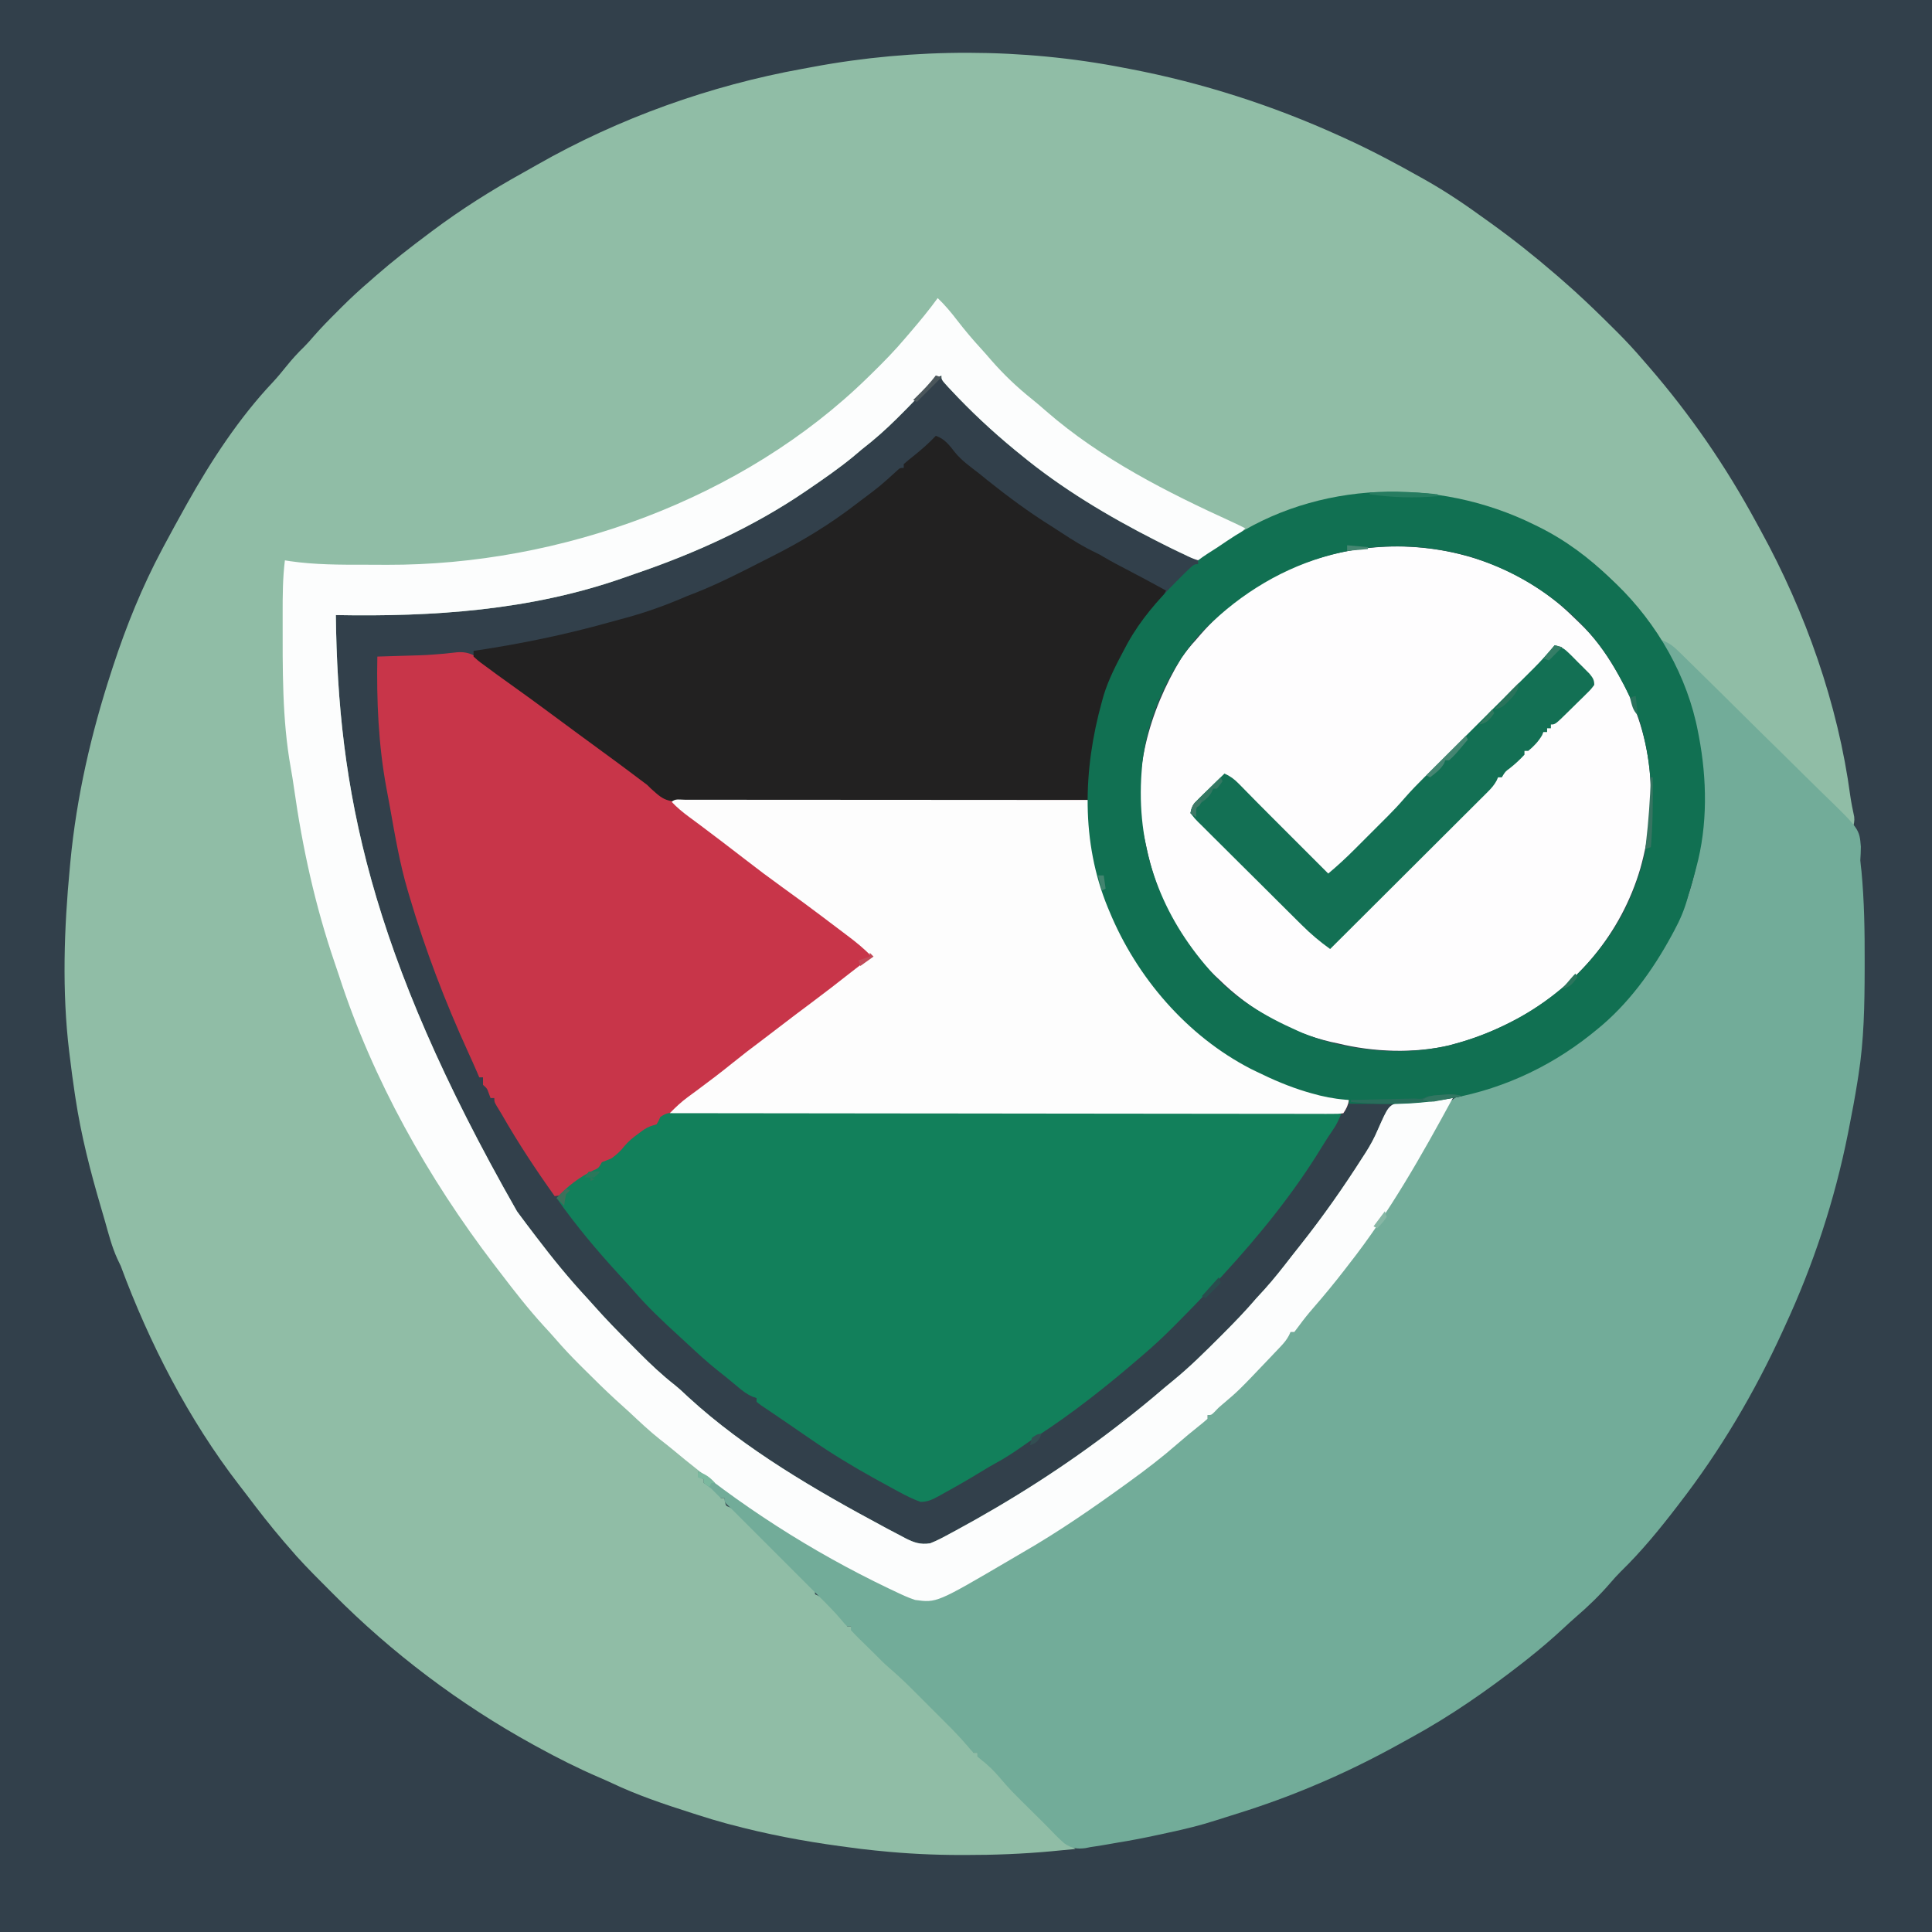 <?xml version="1.0" encoding="UTF-8"?>
<svg version="1.1" xmlns="http://www.w3.org/2000/svg" width="1024" height="1024">
<rect width="100%" height="100%" fill="#333333" stroke="none"/>
<path d="M0 0 C337.92 0 675.84 0 1024 0 C1024 337.92 1024 675.84 1024 1024 C686.08 1024 348.16 1024 0 1024 C0 686.08 0 348.16 0 0 Z " fill="#32404B" transform="translate(0,0)"/>
<path d="M0 0 C0.962 0.183 1.924 0.366 2.915 0.554 C41.166 7.861 78.554 19.872 114 36 C114.914 36.413 115.829 36.826 116.771 37.252 C130.537 43.514 143.828 50.578 157 58 C157.774 58.433 158.547 58.866 159.344 59.312 C170.405 65.534 180.742 72.54 191 80 C192.512 81.083 192.512 81.083 194.055 82.188 C205.801 90.631 217.048 99.558 228 109 C228.705 109.603 229.41 110.207 230.137 110.828 C232.11 112.532 234.059 114.26 236 116 C236.893 116.801 237.787 117.601 238.707 118.426 C245.614 124.681 252.275 131.171 258.875 137.75 C259.671 138.542 260.468 139.334 261.288 140.149 C266.065 144.938 270.608 149.857 275 155 C275.962 156.106 276.924 157.211 277.887 158.316 C299.93 183.794 318.717 211.109 334.771 240.733 C335.586 242.236 336.405 243.737 337.229 245.235 C360.895 288.307 378.197 337.158 384.703 385.937 C385.234 389.623 385.985 393.266 386.766 396.906 C387.024 399.21 386.61 400.784 386 403 C385.5 402.497 384.999 401.994 384.483 401.475 C372.306 389.232 360.121 376.997 347.926 364.771 C342.029 358.858 336.135 352.943 330.247 347.021 C325.116 341.86 319.979 336.703 314.836 331.553 C312.113 328.826 309.392 326.097 306.678 323.361 C304.123 320.785 301.561 318.217 298.993 315.654 C297.604 314.263 296.223 312.866 294.841 311.468 C294.01 310.641 293.178 309.813 292.322 308.961 C291.245 307.88 291.245 307.88 290.146 306.777 C287.853 304.878 285.762 304.048 283 303 C281.402 300.891 281.402 300.891 279.938 298.25 C258.981 263.609 221.428 240.381 183 230 C140.544 219.988 96.377 226.799 58.902 248.82 C55.265 251.102 51.755 253.386 48.422 256.098 C47.581 256.767 46.741 257.436 45.875 258.125 C45.151 258.746 44.426 259.368 43.68 260.008 C38.536 261.912 33.918 258.873 29.177 256.716 C26.011 255.209 22.878 253.647 19.75 252.062 C18.604 251.483 17.458 250.904 16.277 250.307 C-8.71 237.572 -33.308 222.891 -55 205 C-56.008 204.181 -57.016 203.363 -58.055 202.52 C-70.05 192.658 -81.48 181.989 -92.062 170.625 C-92.569 170.084 -93.076 169.543 -93.598 168.985 C-97 165.252 -97 165.252 -97 163 C-100.442 164.669 -102.683 166.649 -105.105 169.535 C-109.278 174.383 -113.726 178.918 -118.25 183.438 C-119.511 184.697 -119.511 184.697 -120.797 185.982 C-126.608 191.736 -132.525 197.004 -139 202 C-140.71 203.436 -142.418 204.873 -144.125 206.312 C-151.45 212.295 -159.195 217.668 -167 223 C-167.673 223.462 -168.345 223.923 -169.039 224.399 C-196.812 243.321 -227.658 257.326 -259.404 268.116 C-261.636 268.876 -263.858 269.656 -266.078 270.449 C-315.043 287.544 -366.576 290.968 -418 290 C-416.88 381.72 -400.817 467.788 -322 606 C-321.597 606.548 -321.195 607.095 -320.78 607.659 C-318.22 611.132 -315.619 614.572 -313 618 C-312.601 618.525 -312.201 619.051 -311.79 619.592 C-303.179 630.922 -294.278 641.863 -284.577 652.28 C-283.413 653.549 -282.264 654.831 -281.123 656.12 C-275.103 662.911 -268.804 669.382 -262.39 675.796 C-260.629 677.558 -258.877 679.329 -257.125 681.1 C-251.136 687.118 -245.093 692.802 -238.409 698.052 C-235.839 700.13 -233.454 702.344 -231.062 704.625 C-201.059 732.156 -163.728 753.836 -128 773 C-127.205 773.429 -126.41 773.858 -125.59 774.3 C-123.174 775.593 -120.746 776.863 -118.312 778.125 C-117.582 778.516 -116.851 778.907 -116.099 779.31 C-111.555 781.62 -108.191 782.795 -103 782 C-99.427 780.609 -96.111 778.838 -92.75 777 C-91.759 776.47 -90.767 775.939 -89.746 775.393 C-59.805 759.191 -30.951 740.814 -4 720 C-3.457 719.582 -2.914 719.164 -2.355 718.733 C5.745 712.481 13.64 706.024 21.401 699.356 C22.92 698.068 24.465 696.81 26.012 695.555 C34.663 688.476 42.541 680.647 50.438 672.75 C51.006 672.183 51.574 671.615 52.16 671.03 C58.328 664.862 64.337 658.641 70 652 C71.413 650.455 72.829 648.913 74.25 647.375 C79.283 641.79 83.88 635.911 88.473 629.964 C90.051 627.935 91.648 625.921 93.25 623.91 C105.111 608.953 116.062 593.353 126.312 577.25 C126.804 576.493 127.296 575.737 127.802 574.957 C130.338 570.975 132.47 567.057 134.305 562.703 C139.833 550.245 139.833 550.245 145.825 547.889 C153.145 546.193 160.512 545.93 168 546 C170 546 172 546.001 174 546 C157.524 576.354 140.398 606.78 119 634 C118.145 635.109 117.291 636.218 116.438 637.328 C111.199 644.104 105.773 650.679 100.152 657.141 C97.417 660.296 94.825 663.489 92.375 666.875 C91.591 667.906 90.808 668.938 90 670 C89.34 670 88.68 670 88 670 C87.732 670.589 87.465 671.178 87.189 671.785 C85.986 674.027 84.722 675.59 82.98 677.434 C82.377 678.076 81.773 678.719 81.151 679.381 C80.503 680.06 79.855 680.738 79.188 681.438 C78.186 682.495 78.186 682.495 77.164 683.574 C60.542 701.05 60.542 701.05 51.582 708.633 C49.814 710.121 49.814 710.121 47.625 712.438 C46 714 46 714 44 714 C44 714.66 44 715.32 44 716 C42.513 717.354 40.956 718.631 39.375 719.875 C35.523 722.95 31.742 726.067 28.032 729.311 C20.006 736.318 11.622 742.745 3 749 C2.363 749.463 1.726 749.926 1.07 750.403 C-16.712 763.278 -35.015 775.963 -54.069 786.887 C-56.309 788.178 -58.533 789.496 -60.758 790.812 C-99.534 813.566 -99.534 813.566 -111 812 C-114.817 810.745 -118.384 809.056 -122 807.312 C-123.574 806.569 -123.574 806.569 -125.181 805.811 C-159.503 789.398 -191.943 769.064 -222.314 746.208 C-223.994 744.937 -223.994 744.937 -226 744 C-225.67 744.99 -225.34 745.98 -225 747 C-224.34 747.33 -223.68 747.66 -223 748 C-223 748.66 -223 749.32 -223 750 C-222.443 750.247 -221.886 750.495 -221.312 750.75 C-218.576 752.229 -216.323 753.935 -214 756 C-214 756.66 -214 757.32 -214 758 C-213.34 758 -212.68 758 -212 758 C-211.917 758.619 -211.835 759.237 -211.75 759.875 C-211.227 762.144 -211.227 762.144 -209.228 762.874 C-206.499 764.253 -204.763 765.982 -202.599 768.143 C-201.738 768.997 -200.877 769.851 -199.991 770.731 C-198.611 772.117 -198.611 772.117 -197.203 773.531 C-196.245 774.488 -195.287 775.444 -194.328 776.401 C-192.324 778.401 -190.324 780.406 -188.327 782.413 C-185.762 784.989 -183.189 787.556 -180.612 790.12 C-178.634 792.091 -176.66 794.067 -174.688 796.044 C-173.279 797.455 -171.866 798.862 -170.453 800.269 C-169.605 801.123 -168.757 801.977 -167.884 802.857 C-166.756 803.988 -166.756 803.988 -165.606 805.141 C-164 807 -164 807 -164 809 C-163.407 809.269 -162.813 809.538 -162.202 809.814 C-159.995 811.003 -158.535 812.207 -156.766 813.969 C-156.192 814.54 -155.618 815.111 -155.027 815.699 C-154.441 816.293 -153.854 816.888 -153.25 817.5 C-152.347 818.391 -152.347 818.391 -151.426 819.301 C-150.573 820.157 -150.573 820.157 -149.703 821.031 C-149.184 821.553 -148.665 822.074 -148.13 822.611 C-147 824 -147 824 -147 826 C-146.34 826 -145.68 826 -145 826 C-143.52 827.504 -143.52 827.504 -141.812 829.562 C-138.392 833.587 -134.769 837.306 -131 841 C-130.238 841.771 -129.476 842.542 -128.691 843.336 C-126.306 845.697 -123.865 847.982 -121.393 850.251 C-112.754 858.211 -104.403 866.457 -96.079 874.743 C-94.691 876.125 -93.302 877.504 -91.91 878.882 C-89.935 880.839 -87.967 882.803 -86 884.77 C-85.394 885.368 -84.789 885.966 -84.165 886.583 C-80 890.771 -80 890.771 -80 893 C-79.34 893 -78.68 893 -78 893 C-76.288 894.62 -74.628 896.296 -73 898 C-72.216 898.784 -71.433 899.567 -70.625 900.375 C-69.759 901.241 -68.892 902.107 -68 903 C-67.464 903.525 -66.927 904.049 -66.375 904.59 C-63.424 907.495 -60.589 910.435 -57.906 913.59 C-53.456 918.704 -48.677 923.469 -43.875 928.25 C-42.995 929.134 -42.114 930.019 -41.207 930.93 C-40.352 931.783 -39.498 932.636 -38.617 933.516 C-37.85 934.282 -37.083 935.048 -36.292 935.837 C-33.059 938.888 -29.697 941.535 -26 944 C-29.291 944.318 -32.583 944.628 -35.875 944.938 C-36.773 945.025 -37.672 945.112 -38.598 945.201 C-53.885 946.624 -69.151 947.205 -84.5 947.188 C-85.728 947.188 -85.728 947.188 -86.98 947.188 C-101.403 947.173 -115.646 946.486 -130 945 C-130.726 944.931 -131.453 944.861 -132.201 944.79 C-137.154 944.315 -142.073 943.679 -147 943 C-148.143 942.847 -149.285 942.694 -150.462 942.536 C-170.326 939.841 -189.614 936.186 -209 931 C-210.195 930.684 -210.195 930.684 -211.414 930.361 C-216.321 929.042 -221.162 927.553 -226 926 C-227.1 925.651 -228.199 925.301 -229.332 924.941 C-243.853 920.304 -258.162 915.524 -271.948 908.959 C-274.089 907.959 -276.247 907.012 -278.418 906.078 C-289.587 901.266 -300.34 895.85 -311 890 C-311.839 889.541 -312.679 889.082 -313.543 888.609 C-352.296 867.297 -388.444 840.066 -419.564 808.641 C-421.521 806.666 -423.487 804.699 -425.453 802.732 C-431.51 796.659 -437.49 790.581 -443 784 C-443.876 782.99 -444.754 781.981 -445.633 780.973 C-452.581 772.859 -459.108 764.471 -465.532 755.939 C-466.798 754.267 -468.081 752.609 -469.367 750.953 C-496.001 716.417 -516.883 675.849 -532 635 C-532.609 633.68 -533.231 632.366 -533.875 631.062 C-536.716 624.746 -538.444 618.059 -540.316 611.408 C-541.008 608.97 -541.722 606.54 -542.441 604.109 C-548.057 585.018 -553.039 565.695 -556 546 C-556.125 545.186 -556.249 544.371 -556.378 543.532 C-557.36 537.034 -558.211 530.524 -559 524 C-559.107 523.148 -559.215 522.296 -559.325 521.418 C-563.198 489.446 -562.053 455.998 -559 424 C-558.847 422.349 -558.847 422.349 -558.691 420.665 C-555.41 386.27 -547.702 352.808 -537 320 C-536.683 319.023 -536.366 318.046 -536.04 317.04 C-529.057 295.718 -520.583 274.801 -510 255 C-509.555 254.165 -509.111 253.331 -508.653 252.471 C-505.164 245.946 -501.606 239.461 -498 233 C-497.58 232.246 -497.16 231.491 -496.727 230.714 C-484.082 208.175 -469.115 185.287 -451.305 166.484 C-448.843 163.831 -446.578 161.072 -444.312 158.25 C-441.309 154.529 -438.222 151.086 -434.775 147.776 C-433.036 146.036 -431.442 144.232 -429.848 142.359 C-425.783 137.683 -421.453 133.306 -417.062 128.938 C-416.303 128.174 -415.543 127.41 -414.76 126.623 C-410.003 121.874 -405.105 117.371 -400 113 C-398.917 112.051 -397.835 111.1 -396.754 110.148 C-387.81 102.348 -378.505 95.101 -369 88 C-368.349 87.511 -367.697 87.022 -367.026 86.519 C-351.569 74.941 -335.668 64.901 -318.767 55.54 C-316.279 54.155 -313.803 52.751 -311.332 51.336 C-268.002 26.623 -219.609 9.324 -170.524 0.456 C-168.792 0.143 -167.061 -0.177 -165.332 -0.503 C-111.424 -10.622 -53.864 -10.594 0 0 Z " fill="#90BDA6" transform="translate(596,36)"/>
<path d="M0 0 C3.944 1.34 6.378 2.987 9.346 5.891 C10.183 6.704 11.02 7.517 11.883 8.354 C12.787 9.247 13.692 10.141 14.624 11.061 C15.596 12.011 16.569 12.961 17.542 13.91 C20.731 17.025 23.903 20.156 27.074 23.289 C28.17 24.37 29.266 25.452 30.363 26.533 C34.925 31.035 39.483 35.542 44.031 40.059 C50.528 46.513 57.048 52.943 63.602 59.338 C68.22 63.848 72.81 68.385 77.381 72.942 C80.106 75.657 82.842 78.36 85.607 81.035 C105.529 100.336 105.529 100.336 106.286 109.75 C106.261 112.168 106.173 114.588 106 117 C106.169 118.927 106.373 120.852 106.622 122.771 C108.118 138.723 108.358 154.611 108.312 170.625 C108.311 171.96 108.309 173.295 108.307 174.63 C108.271 193.581 107.982 212.248 105 231 C104.818 232.166 104.636 233.333 104.448 234.535 C103.136 242.725 101.626 250.867 100 259 C99.702 260.509 99.702 260.509 99.398 262.049 C92.38 297.21 81.08 331.476 66 364 C65.601 364.873 65.202 365.747 64.791 366.646 C49.979 399.013 31.805 429.845 10 458 C9.591 458.534 9.182 459.067 8.761 459.617 C-0.482 471.672 -10.124 483.425 -21.023 494.027 C-22.949 495.949 -24.73 497.935 -26.5 500 C-32.114 506.521 -38.252 512.466 -44.781 518.062 C-46.984 519.986 -49.133 521.961 -51.276 523.95 C-57.321 529.556 -63.531 534.882 -70 540 C-70.984 540.779 -71.967 541.557 -72.98 542.359 C-91.547 556.844 -111.142 570.519 -131.827 581.81 C-133.463 582.706 -135.095 583.61 -136.724 584.519 C-152.454 593.282 -168.358 601.125 -185 608 C-185.965 608.401 -186.93 608.801 -187.924 609.214 C-201.728 614.899 -215.747 619.704 -230.017 624.079 C-232.038 624.703 -234.055 625.341 -236.067 625.991 C-243.955 628.51 -251.904 630.455 -259.993 632.183 C-262.065 632.626 -264.135 633.078 -266.205 633.531 C-273.279 635.069 -280.358 636.461 -287.509 637.602 C-289.481 637.917 -291.447 638.268 -293.41 638.633 C-296.265 639.163 -299.126 639.586 -302 640 C-302.905 640.18 -303.81 640.361 -304.742 640.547 C-309.387 641.112 -312.015 640.681 -315.91 637.988 C-318.781 635.499 -321.411 632.79 -324.032 630.042 C-326.251 627.739 -328.523 625.496 -330.805 623.254 C-344.422 609.832 -344.422 609.832 -350.533 602.693 C-353.387 599.399 -356.374 596.487 -359.812 593.812 C-360.534 593.214 -361.256 592.616 -362 592 C-362 591.34 -362 590.68 -362 590 C-362.66 590 -363.32 590 -364 590 C-365.466 588.515 -365.466 588.515 -367.162 586.471 C-370.733 582.274 -374.501 578.354 -378.402 574.465 C-379.084 573.782 -379.765 573.1 -380.467 572.397 C-381.897 570.967 -383.328 569.537 -384.76 568.109 C-386.932 565.943 -389.098 563.772 -391.264 561.6 C-392.664 560.2 -394.064 558.801 -395.465 557.402 C-396.42 556.444 -396.42 556.444 -397.394 555.467 C-401.223 551.657 -405.166 548.036 -409.264 544.517 C-411.625 542.454 -413.808 540.241 -416 538 C-417.109 536.911 -418.22 535.824 -419.332 534.738 C-420.492 533.596 -421.652 532.454 -422.812 531.312 C-423.41 530.732 -424.007 530.151 -424.623 529.553 C-426.12 528.073 -427.565 526.54 -429 525 C-429 524.34 -429 523.68 -429 523 C-429.66 523 -430.32 523 -431 523 C-432.445 521.531 -432.445 521.531 -434.125 519.5 C-437.867 515.095 -441.88 511.048 -446 507 C-447.668 505.334 -449.334 503.667 -451 502 C-452.458 500.541 -453.917 499.083 -455.375 497.625 C-467.917 485.083 -480.458 472.542 -493 460 C-493.58 459.461 -494.16 458.923 -494.757 458.368 C-496 457 -496 457 -496 455 C-496.66 455 -497.32 455 -498 455 C-499.689 453.356 -501.353 451.686 -503 450 C-503.763 449.443 -504.526 448.886 -505.312 448.312 C-505.869 447.879 -506.426 447.446 -507 447 C-507 446.34 -507 445.68 -507 445 C-507.99 444.67 -508.98 444.34 -510 444 C-510 443.01 -510 442.02 -510 441 C-505.88 442.411 -503.051 444.38 -499.688 447.125 C-482.953 460.363 -464.511 471.455 -446 482 C-444.813 482.676 -444.813 482.676 -443.603 483.366 C-438.431 486.299 -433.227 489.168 -428 492 C-427.21 492.429 -426.419 492.859 -425.605 493.301 C-417.618 497.625 -409.599 501.899 -401.312 505.625 C-400.277 506.092 -399.242 506.558 -398.176 507.039 C-389.436 509.683 -383.65 506.997 -375.75 503.188 C-374.166 502.44 -374.166 502.44 -372.549 501.677 C-348.324 490.102 -325.327 476.059 -303.362 460.652 C-300.92 458.944 -298.465 457.254 -296.008 455.566 C-277.607 442.883 -259.989 429.232 -243.488 414.145 C-242 413 -242 413 -240 413 C-240 412.34 -240 411.68 -240 411 C-238.777 409.766 -238.777 409.766 -236.938 408.25 C-214.566 389.386 -214.566 389.386 -196 367 C-195.34 367 -194.68 367 -194 367 C-193.78 366.469 -193.559 365.938 -193.332 365.391 C-191.527 362.151 -189.129 359.516 -186.688 356.75 C-176.908 345.486 -167.446 334.113 -159.146 321.701 C-157.911 319.867 -156.653 318.05 -155.391 316.234 C-145.826 302.475 -136.793 288.532 -128.438 274 C-127.477 272.33 -127.477 272.33 -126.497 270.627 C-123.645 265.655 -120.812 260.673 -118.031 255.66 C-117.587 254.873 -117.143 254.086 -116.686 253.275 C-115.884 251.853 -115.094 250.424 -114.32 248.986 C-110.883 242.941 -106.779 241.457 -100.383 239.641 C-98.631 239.175 -96.878 238.712 -95.125 238.25 C-85.633 235.634 -76.828 232.343 -68 228 C-67.054 227.54 -67.054 227.54 -66.088 227.071 C-53.182 220.726 -41.696 212.839 -31.172 203.02 C-29.268 201.249 -27.321 199.586 -25.312 197.938 C-21.45 194.632 -18.218 190.927 -15 187 C-14.248 186.098 -13.497 185.195 -12.723 184.266 C-5.871 175.736 -0.403 166.614 4.871 157.041 C5.758 155.438 6.671 153.849 7.594 152.266 C18.096 133.281 22.403 107.743 22.375 86.375 C22.375 85.373 22.375 85.373 22.374 84.352 C22.285 55.885 16.574 26.976 1.066 2.723 C0 1 0 1 0 0 Z " fill="#72AC99" transform="translate(880,339)"/>
<path d="M0 0 C6.846 -0.504 10.465 2.267 15.645 6.469 C17.32 7.766 18.995 9.061 20.672 10.356 C21.933 11.345 21.933 11.345 23.219 12.354 C26.976 15.265 30.838 18.022 34.707 20.782 C47.254 29.808 59.687 38.99 72.035 48.286 C74.659 50.246 77.304 52.175 79.957 54.094 C85.257 57.929 90.486 61.855 95.698 65.806 C96.967 66.764 98.247 67.706 99.538 68.631 C101.707 70.282 101.707 70.282 103.535 72.077 C112.094 79.649 122.569 78.254 133.313 78.168 C135.512 78.176 137.71 78.187 139.909 78.201 C145.857 78.23 151.804 78.215 157.751 78.193 C163.975 78.178 170.198 78.202 176.421 78.221 C187.528 78.251 198.635 78.25 209.741 78.234 C219.821 78.22 229.901 78.221 239.981 78.239 C240.644 78.24 241.308 78.241 241.991 78.242 C245.32 78.248 248.649 78.254 251.977 78.261 C279.554 78.312 307.131 78.313 334.707 78.282 C334.768 79.36 334.829 80.437 334.892 81.548 C334.976 82.987 335.061 84.427 335.146 85.866 C335.185 86.573 335.225 87.281 335.266 88.01 C335.655 94.512 336.621 100.83 337.895 107.219 C338.116 108.338 338.338 109.457 338.566 110.61 C340.479 119.874 343.002 128.584 346.707 137.282 C347.179 138.403 347.179 138.403 347.659 139.547 C355.241 157.28 365.642 173.111 378.707 187.282 C379.165 187.784 379.623 188.286 380.095 188.803 C404.914 215.692 437.514 229.848 472.707 237.282 C472.094 240.243 471.454 241.662 469.707 244.282 C467.163 244.655 467.163 244.655 463.869 244.653 C462.617 244.659 461.366 244.665 460.076 244.672 C458.675 244.664 457.273 244.655 455.871 244.647 C454.392 244.649 452.913 244.652 451.434 244.656 C447.355 244.665 443.277 244.654 439.198 244.641 C434.804 244.63 430.411 244.637 426.017 244.641 C418.399 244.647 410.781 244.642 403.163 244.631 C392.143 244.616 381.124 244.621 370.104 244.633 C352.219 244.652 334.334 244.661 316.45 244.661 C315.379 244.661 314.307 244.661 313.204 244.661 C301.253 244.66 289.303 244.657 277.353 244.65 C275.742 244.649 275.742 244.649 274.098 244.648 C273.025 244.647 271.952 244.647 270.847 244.646 C268.683 244.645 266.52 244.643 264.356 244.642 C263.287 244.641 262.218 244.641 261.117 244.64 C243.304 244.63 225.492 244.64 207.679 244.664 C196.685 244.679 185.691 244.677 174.697 244.653 C167.165 244.639 159.633 244.642 152.101 244.659 C147.752 244.668 143.403 244.669 139.054 244.649 C135.075 244.63 131.096 244.634 127.117 244.657 C125.675 244.661 124.234 244.656 122.792 244.642 C120.836 244.625 118.88 244.641 116.924 244.659 C115.836 244.659 114.748 244.658 113.628 244.658 C109.752 245.486 108.292 247.362 105.707 250.282 C104.064 251.319 102.396 252.319 100.707 253.282 C98.689 254.715 96.69 256.175 94.707 257.657 C93.191 258.782 93.191 258.782 91.645 259.93 C88.175 262.708 85.102 265.719 82.145 269.032 C80.707 270.282 80.707 270.282 78.707 270.719 C76.527 271.113 76.527 271.113 75.27 273.219 C73.707 275.282 73.707 275.282 71.52 276.094 C67.277 277.885 63.975 280.853 60.436 283.737 C55.265 287.856 55.265 287.856 51.707 288.282 C41.702 274.261 32.251 259.945 23.699 244.99 C22.806 243.451 21.87 241.937 20.93 240.426 C19.707 238.282 19.707 238.282 19.707 236.282 C19.047 236.282 18.387 236.282 17.707 236.282 C17.419 235.498 17.13 234.714 16.832 233.907 C15.858 231.185 15.858 231.185 13.707 229.282 C13.707 227.962 13.707 226.642 13.707 225.282 C13.047 225.282 12.387 225.282 11.707 225.282 C11.336 224.399 10.965 223.516 10.582 222.606 C9.092 219.126 7.53 215.682 5.957 212.239 C-6.387 185.167 -16.895 157.827 -25.293 129.282 C-25.563 128.377 -25.833 127.472 -26.112 126.54 C-30.416 111.996 -32.949 97.035 -35.604 82.121 C-36.213 78.724 -36.848 75.333 -37.492 71.942 C-41.745 48.946 -42.73 25.63 -42.293 2.282 C-41.436 2.257 -40.58 2.232 -39.698 2.206 C-36.473 2.11 -33.249 2.011 -30.025 1.909 C-28.638 1.867 -27.251 1.825 -25.865 1.784 C-16.356 1.519 -16.356 1.519 -6.879 0.747 C-4.583 0.514 -2.29 0.281 0 0 Z " fill="#C83549" transform="translate(242.293,345.718)"/>
<path d="M0 0 C3.604 3.088 7.032 6.335 10.402 9.675 C11.339 10.6 12.277 11.524 13.242 12.476 C20.654 20.04 26.214 28.474 31.402 37.675 C31.77 38.325 32.137 38.975 32.516 39.645 C49.938 71.022 52.454 105.704 42.809 140.003 C32.743 174.256 9.235 202.307 -21.936 219.407 C-32.502 225.021 -43.032 229.6 -54.598 232.675 C-55.79 233.012 -56.982 233.348 -58.211 233.695 C-77.123 238.144 -98.781 237.309 -117.598 232.675 C-118.802 232.42 -120.006 232.165 -121.246 231.902 C-143.527 226.724 -164.375 214.716 -180.598 198.675 C-181.599 197.747 -181.599 197.747 -182.621 196.8 C-202.004 178.414 -213.96 153.699 -219.172 127.756 C-219.471 126.296 -219.794 124.841 -220.135 123.39 C-227.429 90.984 -217.411 56.381 -200.598 28.675 C-198.155 25.083 -195.539 21.865 -192.598 18.675 C-191.555 17.459 -191.555 17.459 -190.492 16.218 C-142.59 -38.975 -56.469 -46.822 0 0 Z " fill="#FEFDFE" transform="translate(826.598,320.325)"/>
<path d="M0 0 C1.253 -0.004 2.506 -0.008 3.797 -0.012 C5.195 -0.006 6.593 -0 7.992 0.006 C9.471 0.005 10.95 0.003 12.429 0 C16.504 -0.004 20.579 0.004 24.654 0.014 C29.045 0.023 33.436 0.02 37.826 0.018 C45.437 0.017 53.047 0.023 60.657 0.035 C71.661 0.051 82.664 0.056 93.667 0.059 C111.518 0.063 129.369 0.076 147.22 0.095 C164.564 0.114 181.907 0.128 199.251 0.136 C200.853 0.137 200.853 0.137 202.489 0.138 C207.849 0.14 213.21 0.143 218.57 0.145 C263.06 0.166 307.55 0.201 352.04 0.246 C350.785 3.467 349.524 6.226 347.54 9.059 C345.59 11.904 343.703 14.769 341.915 17.719 C326.965 42.345 308.507 65.054 289.04 86.246 C288.568 86.763 288.096 87.28 287.61 87.813 C280.148 95.976 272.474 103.913 264.665 111.746 C263.417 113.001 263.417 113.001 262.144 114.281 C257.271 119.142 252.282 123.786 247.04 128.246 C246.24 128.936 246.24 128.936 245.424 129.641 C228.135 144.554 210 158.99 190.837 171.414 C188.201 173.14 185.623 174.927 183.048 176.741 C178.331 180.059 173.608 183.184 168.509 185.891 C165.97 187.285 163.502 188.778 161.033 190.292 C154.443 194.32 147.758 198.171 140.977 201.871 C140.18 202.321 139.383 202.771 138.562 203.235 C135.213 205.031 132.854 206.235 129.016 206.289 C124.948 204.864 121.258 202.994 117.477 200.934 C116.655 200.492 115.833 200.051 114.986 199.596 C112.329 198.16 109.683 196.706 107.04 195.246 C106.151 194.756 105.263 194.265 104.347 193.76 C92.891 187.404 81.811 180.7 71.04 173.246 C69.7 172.329 68.361 171.412 67.02 170.496 C64.321 168.649 61.627 166.795 58.938 164.934 C56.351 163.144 53.752 161.375 51.141 159.621 C50.229 159.003 50.229 159.003 49.298 158.373 C47.642 157.253 45.982 156.138 44.321 155.023 C43.192 154.144 43.192 154.144 42.04 153.246 C42.04 152.586 42.04 151.926 42.04 151.246 C41.322 151.001 40.604 150.756 39.864 150.504 C36.693 149.092 34.498 147.364 31.852 145.121 C28.309 142.146 24.749 139.218 21.102 136.371 C15.714 132.07 10.672 127.423 5.633 122.726 C3.997 121.206 2.352 119.698 0.704 118.191 C-7.569 110.621 -15.702 102.997 -23.015 94.477 C-25.447 91.687 -27.952 88.967 -30.46 86.246 C-42.417 73.229 -53.804 59.728 -63.96 45.246 C-58.589 39.32 -51.94 34.166 -44.738 30.691 C-41.717 29.403 -41.717 29.403 -39.96 26.246 C-38.297 25.572 -36.629 24.906 -34.96 24.246 C-32.234 22.318 -30.179 20.533 -28.152 17.875 C-25.81 15.066 -23.424 13.129 -20.46 10.996 C-19.522 10.31 -18.583 9.625 -17.616 8.918 C-15.241 7.423 -13.634 6.846 -10.96 6.246 C-9.868 4.313 -9.868 4.313 -8.96 2.246 C-5.469 -0.081 -4.123 -0.003 0 0 Z " fill="#12805B" transform="translate(358.96,589.754)"/>
<path d="M0 0 C3.81 3.652 7.052 7.496 10.25 11.688 C14.292 16.91 18.482 21.911 22.957 26.773 C24.83 28.814 26.638 30.895 28.438 33 C35.077 40.586 42.235 47.392 50.117 53.672 C52.593 55.672 54.993 57.734 57.384 59.834 C86.555 85.25 121.631 102.944 156.574 118.879 C158.739 119.879 160.874 120.92 163 122 C158.947 126.183 154.527 129.538 149.812 132.938 C148.593 133.878 148.593 133.878 147.35 134.838 C141.44 139.055 141.44 139.055 137.811 138.916 C135.379 138.166 133.263 137.167 131 136 C130.075 135.572 129.15 135.144 128.197 134.703 C125.017 133.213 121.883 131.649 118.75 130.062 C117.604 129.483 116.458 128.904 115.277 128.307 C90.29 115.572 65.692 100.891 44 83 C42.488 81.772 42.488 81.772 40.945 80.52 C28.95 70.658 17.52 59.989 6.938 48.625 C6.431 48.084 5.924 47.543 5.402 46.985 C2 43.252 2 43.252 2 41 C-1.442 42.669 -3.683 44.649 -6.105 47.535 C-10.278 52.383 -14.726 56.918 -19.25 61.438 C-20.511 62.697 -20.511 62.697 -21.797 63.982 C-27.608 69.736 -33.525 75.004 -40 80 C-41.71 81.436 -43.418 82.873 -45.125 84.312 C-52.45 90.295 -60.195 95.668 -68 101 C-68.673 101.462 -69.345 101.923 -70.039 102.399 C-97.812 121.321 -128.658 135.326 -160.404 146.116 C-162.636 146.876 -164.858 147.656 -167.078 148.449 C-216.043 165.544 -267.576 168.968 -319 168 C-317.88 259.72 -301.817 345.788 -223 484 C-222.597 484.548 -222.195 485.095 -221.78 485.659 C-219.22 489.132 -216.619 492.572 -214 496 C-213.401 496.788 -213.401 496.788 -212.79 497.592 C-204.179 508.922 -195.278 519.863 -185.577 530.28 C-184.413 531.549 -183.264 532.831 -182.123 534.12 C-176.103 540.911 -169.804 547.382 -163.39 553.796 C-161.629 555.558 -159.877 557.329 -158.125 559.1 C-152.136 565.118 -146.093 570.802 -139.409 576.052 C-136.839 578.13 -134.454 580.344 -132.062 582.625 C-102.059 610.156 -64.728 631.836 -29 651 C-28.205 651.429 -27.41 651.858 -26.59 652.3 C-24.174 653.593 -21.746 654.863 -19.312 656.125 C-18.582 656.516 -17.851 656.907 -17.099 657.31 C-12.555 659.62 -9.191 660.795 -4 660 C-0.427 658.609 2.889 656.838 6.25 655 C7.241 654.47 8.233 653.939 9.254 653.393 C39.195 637.191 68.049 618.814 95 598 C95.543 597.582 96.086 597.164 96.645 596.733 C104.745 590.481 112.64 584.024 120.401 577.356 C121.92 576.068 123.465 574.81 125.012 573.555 C133.663 566.476 141.541 558.647 149.438 550.75 C150.006 550.183 150.574 549.615 151.16 549.03 C157.328 542.862 163.337 536.641 169 530 C170.413 528.455 171.829 526.913 173.25 525.375 C178.283 519.79 182.88 513.911 187.473 507.964 C189.051 505.935 190.648 503.921 192.25 501.91 C204.111 486.953 215.062 471.353 225.312 455.25 C225.804 454.493 226.296 453.737 226.802 452.957 C229.338 448.975 231.47 445.057 233.305 440.703 C238.833 428.245 238.833 428.245 244.825 425.889 C252.145 424.193 259.512 423.93 267 424 C269 424 271 424.001 273 424 C256.524 454.354 239.398 484.78 218 512 C217.145 513.109 216.291 514.218 215.438 515.328 C210.199 522.104 204.773 528.679 199.152 535.141 C196.417 538.296 193.825 541.489 191.375 544.875 C190.591 545.906 189.808 546.938 189 548 C188.34 548 187.68 548 187 548 C186.732 548.589 186.465 549.178 186.189 549.785 C184.986 552.027 183.722 553.59 181.98 555.434 C181.377 556.076 180.773 556.719 180.151 557.381 C179.503 558.06 178.855 558.738 178.188 559.438 C177.186 560.495 177.186 560.495 176.164 561.574 C159.542 579.05 159.542 579.05 150.582 586.633 C148.814 588.121 148.814 588.121 146.625 590.438 C145 592 145 592 143 592 C143 592.66 143 593.32 143 594 C141.513 595.354 139.956 596.631 138.375 597.875 C134.523 600.95 130.742 604.067 127.032 607.311 C119.006 614.318 110.622 620.745 102 627 C101.363 627.463 100.726 627.926 100.07 628.403 C82.288 641.278 63.985 653.963 44.931 664.887 C42.691 666.178 40.467 667.496 38.242 668.812 C-0.534 691.566 -0.534 691.566 -12 690 C-15.817 688.745 -19.384 687.056 -23 685.312 C-24.574 684.569 -24.574 684.569 -26.181 683.811 C-67.005 664.288 -105.548 639.518 -140.221 610.475 C-142.529 608.562 -144.886 606.717 -147.25 604.875 C-152.909 600.377 -158.133 595.42 -163.405 590.482 C-165.763 588.291 -168.168 586.151 -170.562 584 C-176.293 578.752 -181.81 573.299 -187.312 567.812 C-188.161 566.969 -189.009 566.125 -189.883 565.256 C-194.243 560.886 -198.455 556.449 -202.478 551.767 C-204.555 549.355 -206.716 547.025 -208.875 544.688 C-217.037 535.724 -224.479 526.211 -231.808 516.566 C-232.89 515.145 -233.979 513.73 -235.07 512.316 C-270.148 466.369 -299.462 414.272 -317.311 359.126 C-318.051 356.841 -318.83 354.571 -319.613 352.301 C-329.972 322.027 -336.724 291.179 -341.194 259.535 C-341.702 255.966 -342.257 252.413 -342.906 248.867 C-347.542 223.133 -347.18 196.247 -347.188 170.188 C-347.188 169.251 -347.189 168.315 -347.191 167.35 C-347.189 157.861 -347.18 148.433 -346 139 C-344.672 139.211 -344.672 139.211 -343.316 139.427 C-330.081 141.34 -316.862 141.338 -303.511 141.316 C-299.601 141.313 -295.693 141.336 -291.783 141.361 C-200.034 141.591 -103.054 106.631 -37 42 C-36.408 41.423 -35.816 40.846 -35.206 40.251 C-28.868 34.057 -22.698 27.794 -17 21 C-16.117 19.968 -15.232 18.937 -14.348 17.906 C-9.358 12.076 -4.509 6.215 0 0 Z " fill="#FCFDFD" transform="translate(497,158)"/>
<path d="M0 0 C4.674 1.558 7.21 4.985 10.188 8.812 C13.817 13.247 18.495 16.51 23 20 C24.543 21.248 26.085 22.498 27.625 23.75 C38.461 32.395 49.499 40.571 61.265 47.906 C63.068 49.043 64.852 50.207 66.633 51.379 C72.533 55.254 78.407 58.931 84.816 61.93 C87 63 87 63 89.207 64.332 C93.096 66.654 97.11 68.718 101.125 70.812 C108.121 74.476 115.088 78.179 122 82 C120.596 85.173 118.914 87.276 116.5 89.75 C93.275 115.42 83.455 151.737 81.453 185.484 C81.409 186.213 81.365 186.941 81.319 187.691 C81.211 189.461 81.105 191.23 81 193 C52.115 193.187 23.229 193.328 -5.657 193.414 C-8.328 193.423 -11 193.431 -13.672 193.439 C-14.668 193.443 -14.668 193.443 -15.684 193.446 C-25.754 193.478 -35.824 193.535 -45.894 193.604 C-57.586 193.683 -69.278 193.735 -80.971 193.753 C-87.16 193.763 -93.349 193.788 -99.538 193.846 C-105.369 193.9 -111.198 193.917 -117.028 193.905 C-119.164 193.907 -121.299 193.923 -123.434 193.954 C-142.943 194.221 -142.943 194.221 -150.948 187.023 C-151.625 186.356 -152.302 185.688 -153 185 C-154.38 183.938 -155.774 182.892 -157.188 181.875 C-158.459 180.917 -159.73 179.959 -161 179 C-166.276 175.031 -171.577 171.104 -176.926 167.234 C-180.964 164.299 -184.982 161.338 -189 158.375 C-189.811 157.777 -190.622 157.18 -191.457 156.564 C-195.626 153.491 -199.792 150.415 -203.957 147.336 C-211.06 142.088 -218.169 136.856 -225.375 131.75 C-230.077 128.402 -234.754 125.023 -239.375 121.562 C-239.941 121.149 -240.508 120.736 -241.091 120.31 C-242.648 119.129 -242.648 119.129 -245 117 C-245 116.01 -245 115.02 -245 114 C-244.368 113.905 -243.737 113.81 -243.086 113.712 C-219.35 110.11 -196.206 105.343 -173.085 98.86 C-170.157 98.044 -167.225 97.251 -164.289 96.465 C-153.116 93.431 -142.613 89.607 -132 85 C-130.336 84.347 -128.67 83.7 -127 83.062 C-114.691 78.16 -102.799 72.039 -91.005 66.021 C-89.673 65.343 -88.339 64.669 -87.003 63.999 C-71.219 56.068 -55.979 46.818 -42 36 C-41.22 35.406 -40.44 34.811 -39.637 34.199 C-29.57 26.669 -29.57 26.669 -20.305 18.234 C-19 17 -19 17 -17 17 C-17 16.34 -17 15.68 -17 15 C-15.342 13.525 -13.622 12.119 -11.875 10.75 C-7.635 7.364 -3.732 3.933 0 0 Z " fill="#222121" transform="translate(496,231)"/>
<path d="M0 0 C0.853 0.003 1.706 0.006 2.585 0.009 C3.484 0.008 4.384 0.007 5.31 0.006 C8.347 0.005 11.384 0.01 14.422 0.016 C16.589 0.016 18.757 0.016 20.924 0.015 C26.829 0.015 32.734 0.021 38.639 0.028 C44.802 0.034 50.965 0.035 57.129 0.036 C68.809 0.039 80.489 0.047 92.169 0.057 C105.463 0.068 118.756 0.074 132.05 0.079 C159.404 0.089 186.759 0.107 214.113 0.129 C214.174 1.207 214.234 2.285 214.297 3.395 C214.382 4.835 214.467 6.274 214.552 7.713 C214.591 8.421 214.631 9.128 214.671 9.857 C215.061 16.36 216.027 22.678 217.3 29.067 C217.522 30.186 217.743 31.305 217.971 32.457 C219.884 41.721 222.408 50.431 226.113 59.129 C226.427 59.877 226.741 60.624 227.065 61.395 C234.647 79.127 245.048 94.958 258.113 109.129 C258.571 109.631 259.029 110.133 259.501 110.65 C284.32 137.539 316.919 151.696 352.113 159.129 C351.5 162.091 350.859 163.51 349.113 166.129 C346.575 166.502 346.575 166.502 343.291 166.498 C342.044 166.504 340.796 166.51 339.511 166.516 C338.114 166.508 336.716 166.499 335.319 166.49 C333.845 166.491 332.371 166.494 330.896 166.498 C326.83 166.504 322.765 166.492 318.699 166.477 C314.32 166.464 309.941 166.469 305.562 166.471 C297.97 166.473 290.378 166.463 282.786 166.446 C271.81 166.422 260.833 166.414 249.857 166.41 C232.049 166.404 214.242 166.384 196.435 166.355 C179.133 166.328 161.832 166.307 144.53 166.294 C143.464 166.293 142.398 166.292 141.3 166.291 C135.953 166.288 130.606 166.284 125.26 166.28 C80.877 166.249 36.495 166.196 -7.887 166.129 C-4.896 163.105 -1.981 160.299 1.449 157.781 C2.258 157.182 3.068 156.583 3.902 155.966 C5.182 155.026 5.182 155.026 6.488 154.067 C12.784 149.399 19.02 144.684 25.113 139.754 C30.386 135.49 35.738 131.361 41.183 127.317 C44.184 125.076 47.151 122.796 50.113 120.504 C55.714 116.173 61.378 111.929 67.05 107.692 C74.168 102.372 81.202 96.966 88.168 91.449 C91.77 88.611 95.426 85.857 99.113 83.129 C95.16 78.961 90.886 75.515 86.3 72.067 C85.553 71.5 84.805 70.933 84.034 70.35 C81.73 68.606 79.422 66.867 77.113 65.129 C75.766 64.11 74.42 63.09 73.074 62.07 C66.087 56.792 59.037 51.613 51.925 46.504 C45.124 41.616 38.444 36.609 31.834 31.464 C28.501 28.879 25.15 26.317 21.8 23.754 C21.09 23.21 20.38 22.666 19.649 22.106 C15.987 19.306 12.312 16.525 8.613 13.774 C7.889 13.235 7.165 12.696 6.419 12.14 C5.044 11.119 3.668 10.101 2.289 9.087 C-1.022 6.627 -4.059 4.156 -6.887 1.129 C-5.045 -0.713 -2.451 0.006 0 0 Z " fill="#FDFDFD" transform="translate(362.887,423.871)"/>
<path d="M0 0 C0.993 0.483 0.993 0.483 2.007 0.977 C16.749 8.226 29.223 17.607 41 29 C41.937 29.886 42.874 30.771 43.84 31.684 C65.376 52.495 81.455 80.519 87 110 C87.137 110.698 87.274 111.396 87.415 112.116 C91.771 135.039 92.17 159.411 86 182 C85.824 182.668 85.648 183.336 85.466 184.024 C84.399 188.045 83.224 192.024 82 196 C81.793 196.757 81.587 197.515 81.374 198.295 C79.677 204.365 77.379 209.718 74.375 215.25 C73.936 216.068 73.497 216.887 73.045 217.73 C62.807 236.581 49.849 254.491 33 268 C32.034 268.78 31.069 269.56 30.074 270.363 C7.123 288.62 -19.975 300.65 -49 305 C-50.2 305.181 -51.399 305.362 -52.635 305.549 C-62.645 306.93 -72.406 307.244 -82.5 307.125 C-84.017 307.115 -85.534 307.106 -87.051 307.098 C-90.701 307.076 -94.35 307.042 -98 307 C-98 306.34 -98 305.68 -98 305 C-98.606 304.958 -99.212 304.915 -99.836 304.871 C-106.124 304.348 -111.948 303.201 -118 301.438 C-119.354 301.046 -119.354 301.046 -120.736 300.646 C-129.871 297.901 -138.452 294.206 -147 290 C-148.013 289.508 -149.026 289.015 -150.07 288.508 C-183.928 271.036 -210.592 239.959 -225 205 C-225.261 204.379 -225.522 203.759 -225.792 203.119 C-240.167 168.276 -238.942 129.744 -229 94 C-228.538 92.329 -228.538 92.329 -228.066 90.625 C-225.412 81.942 -221.263 73.983 -217 66 C-216.432 64.934 -215.863 63.868 -215.277 62.77 C-208.296 50.275 -199.542 40.284 -189.5 30.188 C-188.603 29.285 -187.705 28.382 -186.781 27.451 C-180.257 21 -180.257 21 -178 21 C-178 20.34 -178 19.68 -178 19 C-174.729 16.502 -171.218 14.359 -167.753 12.14 C-166.079 11.052 -164.433 9.921 -162.789 8.789 C-114.908 -23.625 -51.206 -25.23 0 0 Z M-177.75 58.875 C-194.816 78.526 -206.552 105.99 -208 132 C-208.054 132.904 -208.109 133.808 -208.165 134.739 C-210.147 173.262 -197.18 207.337 -172 236 C-171.275 236.83 -171.275 236.83 -170.536 237.676 C-158.42 251.297 -142.517 260.627 -126 268 C-124.926 268.481 -123.852 268.962 -122.746 269.457 C-98.427 279.532 -66.358 282.362 -41 275 C-40.257 274.785 -39.515 274.57 -38.75 274.348 C-2.47 263.519 28.46 240.248 46.75 206.875 C63.662 174.627 66.446 137.776 55.75 103.188 C52.851 95.097 49.145 87.514 45 80 C44.457 79.008 44.457 79.008 43.903 77.996 C27.292 48.186 -1.654 26.894 -34 17 C-87.672 1.856 -140.076 19.046 -177.75 58.875 Z " fill="#117052" transform="translate(813,278)"/>
<path d="M0 0 C3.593 0.774 5.23 1.845 7.855 4.457 C8.56 5.158 9.264 5.858 9.99 6.58 C11.078 7.685 11.078 7.685 12.188 8.812 C12.924 9.538 13.661 10.263 14.42 11.01 C15.121 11.714 15.821 12.419 16.543 13.145 C17.183 13.788 17.822 14.431 18.481 15.093 C20.178 17.223 20.99 18.259 21 21 C19.218 23.382 19.218 23.382 16.574 25.984 C16.111 26.445 15.649 26.905 15.172 27.38 C14.191 28.35 13.205 29.315 12.213 30.274 C10.692 31.746 9.189 33.236 7.689 34.73 C0.311 42 0.311 42 -2 42 C-2 42.66 -2 43.32 -2 44 C-2.66 44 -3.32 44 -4 44 C-4 44.66 -4 45.32 -4 46 C-4.66 46 -5.32 46 -6 46 C-6.206 46.536 -6.412 47.072 -6.625 47.625 C-8.533 50.92 -11.048 53.594 -14 56 C-14.66 56 -15.32 56 -16 56 C-16 56.66 -16 57.32 -16 58 C-18.413 60.619 -20.894 62.916 -23.688 65.125 C-26.192 66.966 -26.192 66.966 -28 70 C-28.66 70 -29.32 70 -30 70 C-30.257 70.582 -30.514 71.164 -30.779 71.764 C-32.113 74.206 -33.574 75.821 -35.543 77.784 C-36.278 78.521 -37.013 79.259 -37.77 80.019 C-38.979 81.218 -38.979 81.218 -40.213 82.44 C-41.487 83.714 -41.487 83.714 -42.786 85.014 C-45.11 87.337 -47.439 89.656 -49.771 91.973 C-52.207 94.397 -54.638 96.827 -57.07 99.256 C-61.673 103.854 -66.282 108.446 -70.892 113.036 C-76.142 118.263 -81.385 123.496 -86.629 128.729 C-97.413 139.492 -108.204 150.249 -119 161 C-124.404 157.129 -129.282 153.019 -133.983 148.324 C-134.629 147.686 -135.276 147.047 -135.942 146.39 C-138.051 144.304 -140.153 142.211 -142.254 140.117 C-143.725 138.656 -145.195 137.194 -146.666 135.732 C-149.733 132.682 -152.796 129.626 -155.857 126.569 C-159.786 122.645 -163.731 118.737 -167.681 114.834 C-170.716 111.828 -173.741 108.81 -176.762 105.79 C-178.213 104.343 -179.668 102.901 -181.127 101.462 C-183.157 99.459 -185.171 97.441 -187.182 95.417 C-187.79 94.824 -188.398 94.231 -189.025 93.619 C-190.668 91.946 -190.668 91.946 -193 89 C-192.541 85.214 -190.873 83.52 -188.184 80.891 C-187.42 80.137 -186.656 79.382 -185.869 78.605 C-185.067 77.828 -184.264 77.051 -183.438 76.25 C-182.631 75.457 -181.825 74.664 -180.994 73.848 C-179.003 71.892 -177.005 69.943 -175 68 C-171.934 69.366 -169.85 70.912 -167.504 73.301 C-166.542 74.272 -166.542 74.272 -165.561 75.264 C-164.901 75.94 -164.242 76.616 -163.562 77.312 C-162.907 77.977 -162.252 78.642 -161.576 79.326 C-160.342 80.578 -159.11 81.831 -157.881 83.087 C-155.601 85.405 -153.301 87.703 -151 90 C-149.862 91.138 -148.724 92.275 -147.587 93.413 C-146.966 94.034 -146.346 94.654 -145.707 95.293 C-137.138 103.862 -128.569 112.431 -120 121 C-115.116 116.9 -110.5 112.649 -106 108.133 C-105.041 107.175 -105.041 107.175 -104.062 106.198 C-102.72 104.857 -101.379 103.514 -100.039 102.169 C-98.009 100.134 -95.974 98.104 -93.938 96.074 C-92.625 94.761 -91.312 93.447 -90 92.133 C-89.103 91.239 -89.103 91.239 -88.188 90.326 C-85.257 87.38 -82.437 84.383 -79.73 81.229 C-76.262 77.249 -72.622 73.493 -68.875 69.777 C-68.201 69.104 -67.526 68.432 -66.832 67.739 C-65.382 66.293 -63.931 64.848 -62.48 63.404 C-60.177 61.115 -57.878 58.822 -55.58 56.529 C-50.702 51.662 -45.82 46.8 -40.938 41.938 C-35.272 36.296 -29.609 30.653 -23.949 25.005 C-21.693 22.755 -19.433 20.508 -17.173 18.26 C-15.78 16.872 -14.388 15.483 -12.996 14.094 C-12.374 13.477 -11.752 12.86 -11.111 12.224 C-7.195 8.309 -3.558 4.244 0 0 Z " fill="#137054" transform="translate(824,342)"/>
<path d="M0 0 C-19.785 3.649 -38.887 5.289 -59 3 C-59 2.67 -59 2.34 -59 2 C-57.794 1.975 -56.587 1.95 -55.344 1.924 C-50.884 1.83 -46.425 1.73 -41.965 1.628 C-40.032 1.584 -38.099 1.543 -36.165 1.503 C-33.393 1.445 -30.62 1.381 -27.848 1.316 C-26.978 1.3 -26.108 1.283 -25.212 1.266 C-21.289 1.55 -21.289 1.55 -18 0 C-15.735 -0.264 -13.462 -0.461 -11.188 -0.625 C-9.322 -0.768 -9.322 -0.768 -7.418 -0.914 C-4.604 -0.985 -2.631 -0.888 0 0 Z " fill="#296D5B" transform="translate(775,581)"/>
<path d="M0 0 C4.125 -0.029 8.25 -0.047 12.375 -0.062 C13.531 -0.071 14.688 -0.079 15.879 -0.088 C22.654 -0.107 29.276 0.148 36 1 C36 1.33 36 1.66 36 2 C23.702 3.076 12.221 2.748 0 1 C0 0.67 0 0.34 0 0 Z " fill="#267C60" transform="translate(726,261)"/>
<path d="M0 0 C0.33 0.66 0.66 1.32 1 2 C-6.05 10.366 -6.05 10.366 -9 13 C-9.66 13 -10.32 13 -11 13 C-11.206 13.557 -11.412 14.114 -11.625 14.688 C-13.55 17.925 -16.039 19.682 -19 22 C-19.66 21.67 -20.32 21.34 -21 21 C-14.07 14.07 -7.14 7.14 0 0 Z " fill="#458571" transform="translate(777,390)"/>
<path d="M0 0 C0.33 0 0.66 0 1 0 C1.11 12.381 1.077 24.659 0 37 C-1.485 37.495 -1.485 37.495 -3 38 C-2.867 36.933 -2.734 35.865 -2.598 34.766 C-1.208 23.187 -0.462 11.65 0 0 Z " fill="#367461" transform="translate(875,412)"/>
<path d="M0 0 C0.33 0.66 0.66 1.32 1 2 C-0.375 4 -0.375 4 -2 6 C-2.66 6 -3.32 6 -4 6 C-4.255 6.599 -4.51 7.199 -4.773 7.816 C-6.125 10.222 -7.426 11.304 -9.625 12.938 C-12.576 15.251 -12.576 15.251 -13.438 18.875 C-13.293 19.576 -13.149 20.277 -13 21 C-13.99 20.34 -14.98 19.68 -16 19 C-15.421 15.452 -14.173 13.816 -11.621 11.328 C-10.948 10.664 -10.274 10 -9.58 9.316 C-8.873 8.634 -8.166 7.953 -7.438 7.25 C-6.727 6.553 -6.016 5.855 -5.283 5.137 C-3.529 3.418 -1.768 1.706 0 0 Z " fill="#337862" transform="translate(647,412)"/>
<path d="M0 0 C0 4.849 -3.349 7.284 -6.5 10.75 C-8.957 12.961 -9.908 13.397 -13 14 C-8.884 9.081 -4.596 4.474 0 0 Z " fill="#2A735B" transform="translate(805,362)"/>
<path d="M0 0 C-2.748 0.531 -5.498 1.05 -8.25 1.562 C-9.027 1.714 -9.805 1.865 -10.605 2.021 C-11.36 2.16 -12.114 2.299 -12.891 2.441 C-13.582 2.572 -14.273 2.703 -14.985 2.838 C-17.213 3.017 -18.875 2.652 -21 2 C-17.425 -0.383 -15.316 -0.415 -11.062 -0.688 C-9.837 -0.774 -8.611 -0.86 -7.348 -0.949 C-4.526 -0.992 -2.656 -0.746 0 0 Z " fill="#317661" transform="translate(775,581)"/>
<path d="M0 0 C1.32 0.33 2.64 0.66 4 1 C1.667 3.333 -0.667 5.667 -3 8 C-3.99 7.67 -4.98 7.34 -6 7 C-4.02 4.69 -2.04 2.38 0 0 Z " fill="#357D66" transform="translate(824,342)"/>
<path d="M0 0 C0.99 0.33 1.98 0.66 3 1 C-1.333 5.333 -5.667 9.667 -10 14 C-10.66 13.67 -11.32 13.34 -12 13 C-11.469 12.481 -10.938 11.961 -10.391 11.426 C-6.689 7.772 -3.128 4.171 0 0 Z " fill="#4B565B" transform="translate(496,199)"/>
<path d="M0 0 C3.937 1.312 6.227 2.919 9 6 C8.34 6 7.68 6 7 6 C6.67 6.66 6.34 7.32 6 8 C5.01 7.34 4.02 6.68 3 6 C3 5.34 3 4.68 3 4 C2.01 3.67 1.02 3.34 0 3 C0 2.01 0 1.02 0 0 Z " fill="#7BB99F" transform="translate(370,780)"/>
<path d="M0 0 C0.33 0.99 0.66 1.98 1 3 C-1.64 5.64 -4.28 8.28 -7 11 C-7.66 10.67 -8.32 10.34 -9 10 C-6.03 6.7 -3.06 3.4 0 0 Z " fill="#294D4E" transform="translate(646,677)"/>
<path d="M0 0 C0.66 0.33 1.32 0.66 2 1 C1.34 1.66 0.68 2.32 0 3 C-0.398 4.988 -0.738 6.989 -1 9 C-2.32 7.68 -3.64 6.36 -5 5 C-3.35 3.35 -1.7 1.7 0 0 Z " fill="#3D715B" transform="translate(300,630)"/>
<path d="M0 0 C0.33 0.99 0.66 1.98 1 3 C-0.404 5.264 -2.197 7.021 -4 9 C-4.66 8.67 -5.32 8.34 -6 8 C-4.02 5.36 -2.04 2.72 0 0 Z " fill="#87B7A5" transform="translate(734,642)"/>
<path d="M0 0 C3.125 -0.188 3.125 -0.188 6 0 C4.812 1.5 4.812 1.5 3 3 C0.312 3.188 0.312 3.188 -2 3 C-1.34 2.01 -0.68 1.02 0 0 Z M1 3 C1.99 3.495 1.99 3.495 3 4 C2.01 4.495 2.01 4.495 1 5 C1 4.34 1 3.68 1 3 Z " fill="#2A785B" transform="translate(312,621)"/>
<path d="M0 0 C0.33 0.66 0.66 1.32 1 2 C-1.478 5.452 -2.796 7.232 -7 8 C-6.021 6.854 -5.042 5.708 -4.062 4.562 C-3.517 3.924 -2.972 3.286 -2.41 2.629 C-1.632 1.73 -0.841 0.841 0 0 Z " fill="#2C755D" transform="translate(835,516)"/>
<path d="M0 0 C-1 3 -1 3 -3 4 C-3 5.65 -3 7.3 -3 9 C-3.99 8.34 -4.98 7.68 -6 7 C-5.372 3.355 -4.147 0 0 0 Z " fill="#3E7967" transform="translate(637,424)"/>
<path d="M0 0 C0.33 0.66 0.66 1.32 1 2 C-1.478 5.452 -2.796 7.232 -7 8 C-6.021 6.854 -5.042 5.708 -4.062 4.562 C-3.517 3.924 -2.972 3.286 -2.41 2.629 C-1.632 1.73 -0.841 0.841 0 0 Z " fill="#30785E" transform="translate(791,376)"/>
<path d="M0 0 C-1.049 2.622 -1.649 3.794 -4.125 5.25 C-4.744 5.497 -5.362 5.745 -6 6 C-5.688 4.125 -5.688 4.125 -5 2 C-2 0 -2 0 0 0 Z " fill="#324E52" transform="translate(552,760)"/>
<path d="M0 0 C0.66 0.66 1.32 1.32 2 2 C-0.31 3.65 -2.62 5.3 -5 7 C-5.33 6.01 -5.66 5.02 -6 4 C-4.02 3.34 -2.04 2.68 0 2 C0 1.34 0 0.68 0 0 Z " fill="#C14A58" transform="translate(461,505)"/>
<path d="M0 0 C0.99 0 1.98 0 3 0 C3.33 2.31 3.66 4.62 4 7 C3.01 7.495 3.01 7.495 2 8 C1.34 5.36 0.68 2.72 0 0 Z " fill="#42846F" transform="translate(582,464)"/>
<path d="M0 0 C0.33 3.3 0.66 6.6 1 10 C-1.686 7.314 -2.06 4.624 -3 1 C-1 0 -1 0 0 0 Z " fill="#29725C" transform="translate(867,369)"/>
<path d="M0 0 C3.63 0.33 7.26 0.66 11 1 C11 1.33 11 1.66 11 2 C7.37 2.33 3.74 2.66 0 3 C0 2.01 0 1.02 0 0 Z " fill="#458671" transform="translate(714,289)"/>
</svg>
